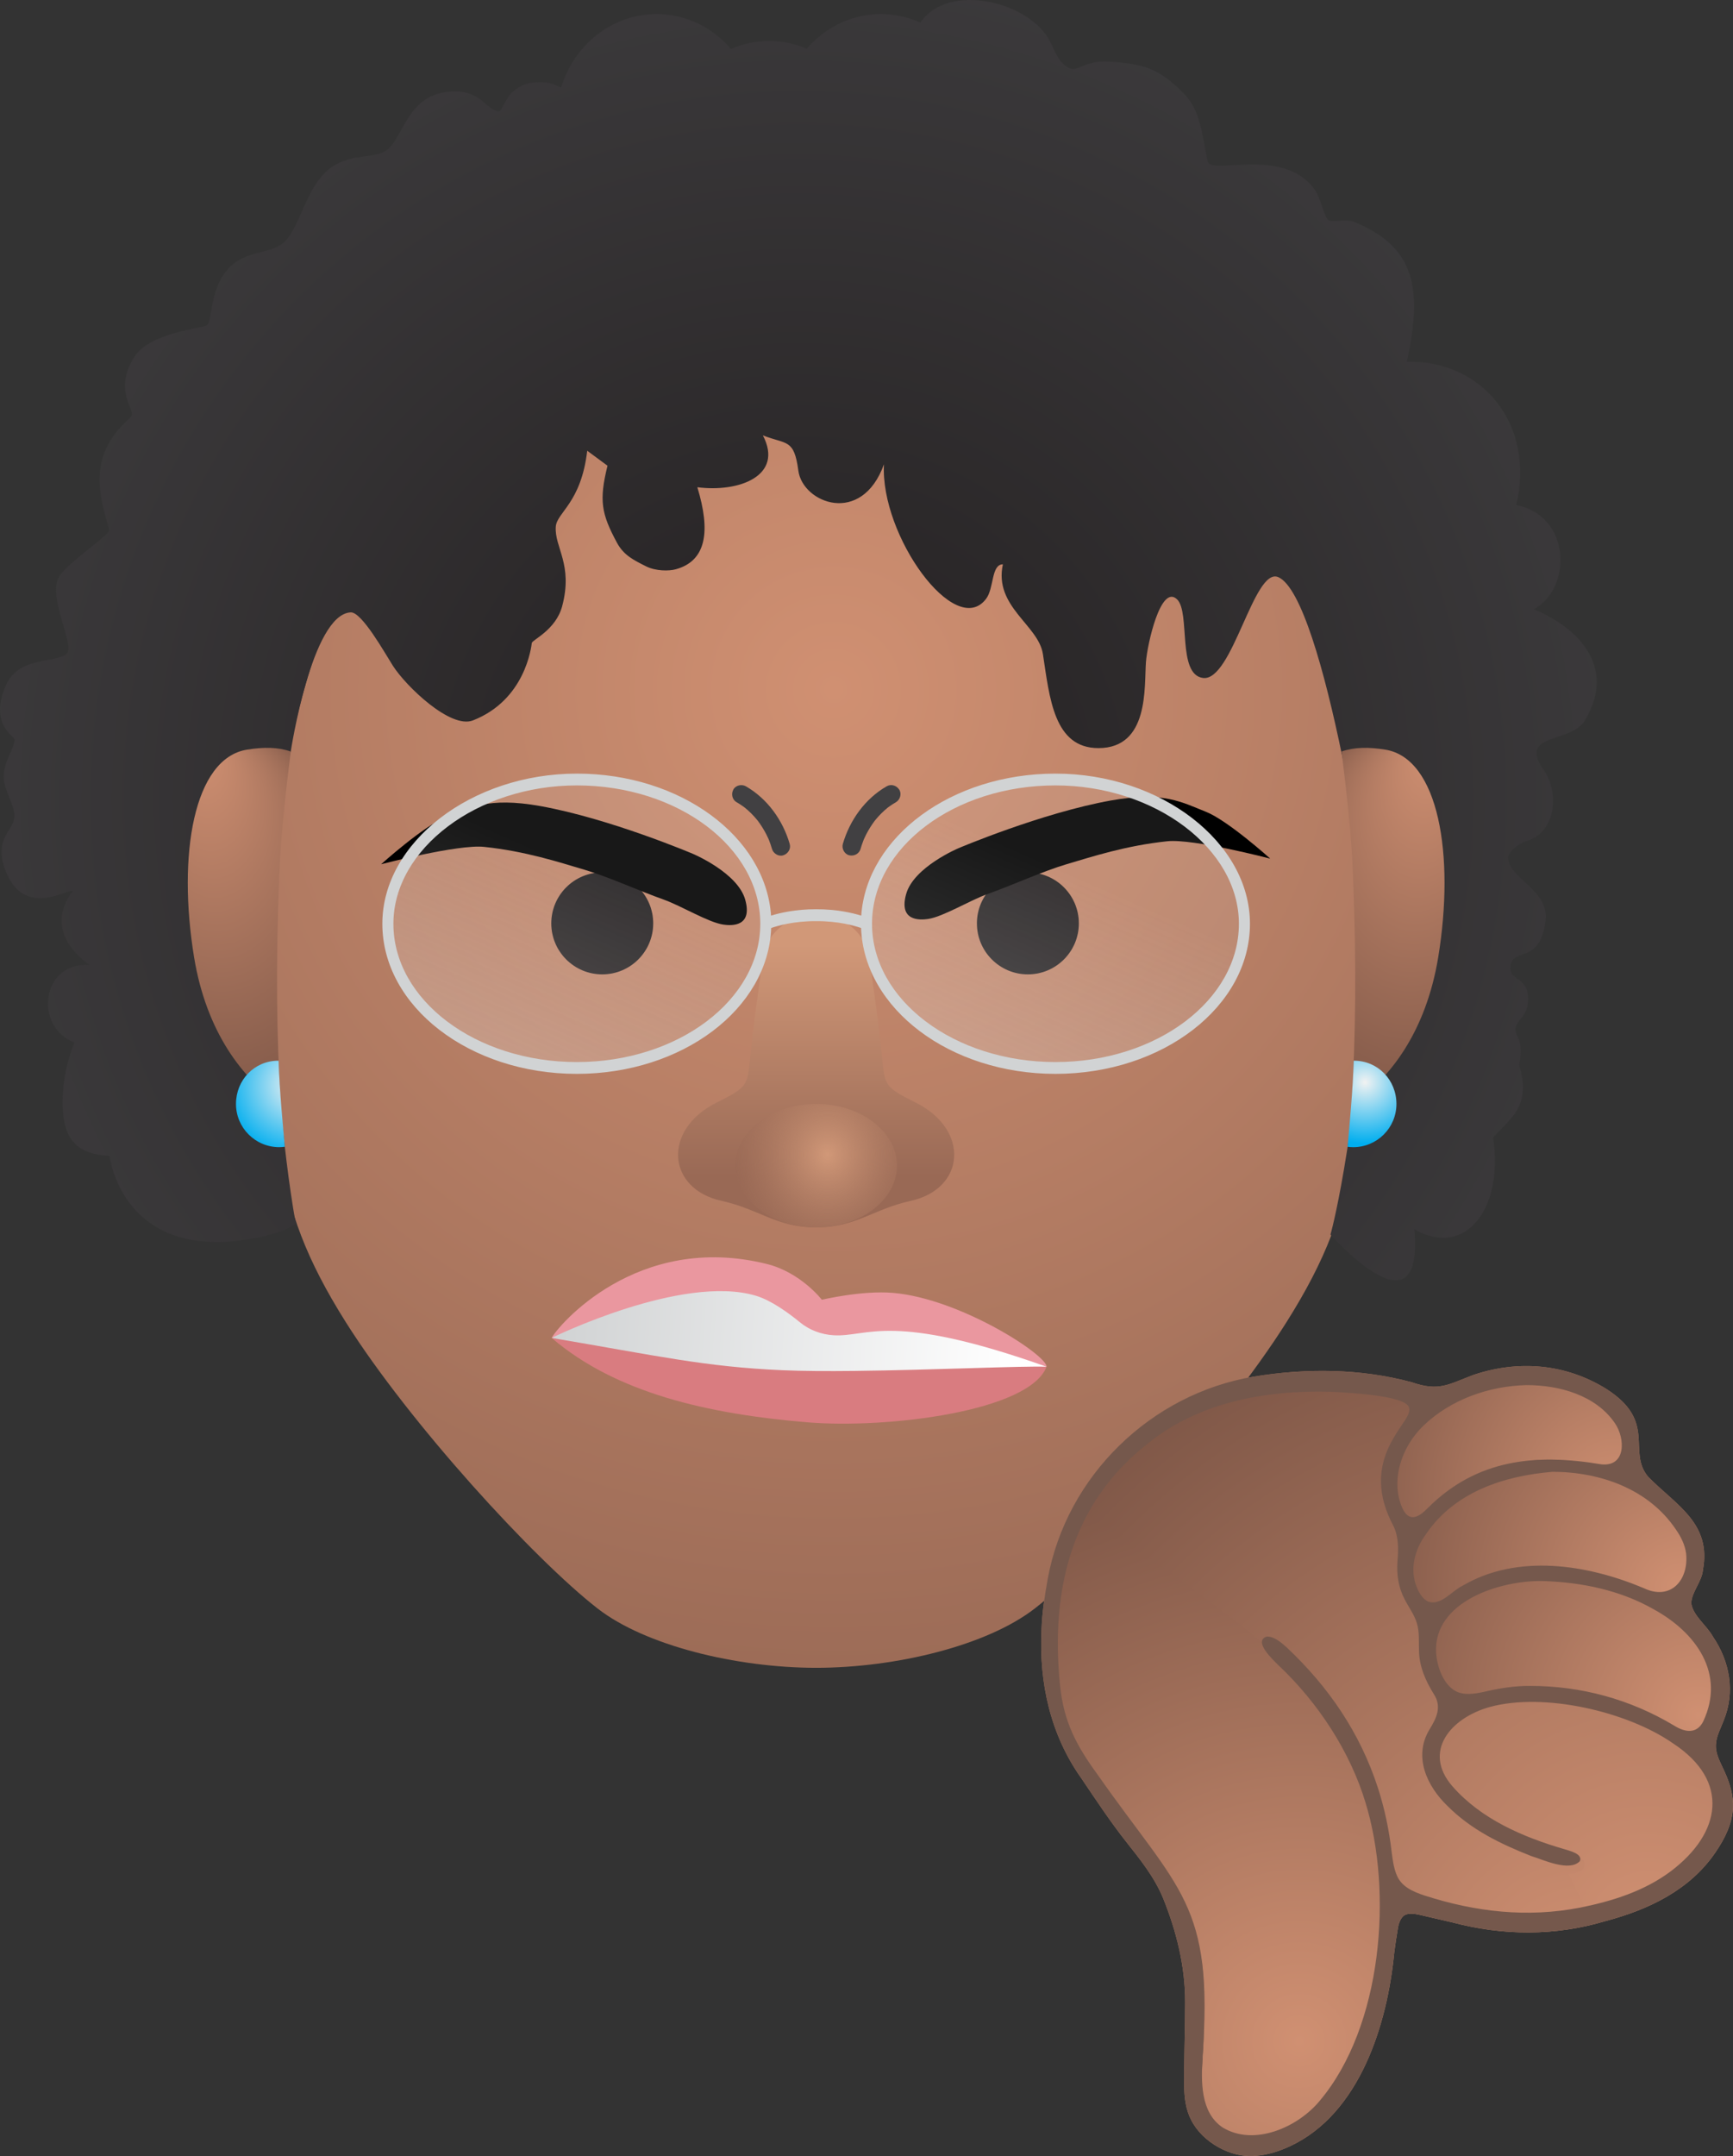 <?xml version="1.0" encoding="UTF-8"?>
<svg id="Layer_2" data-name="Layer 2" xmlns="http://www.w3.org/2000/svg" xmlns:xlink="http://www.w3.org/1999/xlink" viewBox="0 0 470.726 585.411">
  <rect x="0" y="0" width="470.726" height="585.411" fill="#333333" stroke="none"/>
  <defs>
    <style>
      .cls-1 {
        fill: url(#radial-gradient-10);
      }

      .cls-2 {
        fill: url(#linear-gradient-2);
      }

      .cls-3 {
        fill: url(#radial-gradient-9);
      }

      .cls-4 {
        fill: #231f20;
      }

      .cls-5 {
        fill: #d97c80;
      }

      .cls-6 {
        fill: url(#radial-gradient-14);
      }

      .cls-7 {
        fill: url(#linear-gradient-4);
      }

      .cls-8 {
        fill: url(#radial-gradient-5);
      }

      .cls-9 {
        fill: #ea979f;
      }

      .cls-10 {
        fill: url(#radial-gradient-3);
      }

      .cls-11 {
        fill: #75584c;
      }

      .cls-12 {
        fill: url(#linear-gradient-3);
      }

      .cls-13 {
        fill: url(#radial-gradient-11);
      }

      .cls-14 {
        fill: url(#radial-gradient-8);
      }

      .cls-15 {
        fill: url(#radial-gradient-2);
      }

      .cls-16 {
        fill: #d1d3d4;
      }

      .cls-17 {
        fill: url(#radial-gradient-4);
      }

      .cls-18 {
        fill: url(#radial-gradient-12);
      }

      .cls-19 {
        fill: url(#radial-gradient-6);
      }

      .cls-20 {
        fill: url(#radial-gradient);
        fill-rule: evenodd;
      }

      .cls-21 {
        fill: url(#radial-gradient-7);
      }

      .cls-22 {
        fill: url(#radial-gradient-13);
      }

      .cls-23 {
        fill: url(#linear-gradient);
      }

      .cls-24 {
        fill: #414042;
      }
    </style>
    <radialGradient id="radial-gradient" cx="226.417" cy="187.263" fx="226.417" fy="187.263" r="413.349" gradientUnits="userSpaceOnUse">
      <stop offset="0" stop-color="#d09072"/>
      <stop offset="1" stop-color="#805848"/>
    </radialGradient>
    <radialGradient id="radial-gradient-2" cx="216.856" cy="216.916" fx="216.856" fy="216.916" r="281.755" gradientUnits="userSpaceOnUse">
      <stop offset="0" stop-color="#231f20"/>
      <stop offset="1" stop-color="#414042"/>
    </radialGradient>
    <radialGradient id="radial-gradient-3" cx="373.448" cy="311.386" fx="386.331" fy="277.411" r="36.336" gradientTransform="translate(-21.834 -173.767) rotate(-3.551) scale(1 1.44)" xlink:href="#radial-gradient"/>
    <radialGradient id="radial-gradient-4" cx="-1501.82" cy="194.999" fx="-1488.937" fy="161.024" r="36.336" gradientTransform="translate(-1416.844 -122.605) rotate(-176.449) scale(1 -1.44)" xlink:href="#radial-gradient"/>
    <linearGradient id="linear-gradient" x1="221.683" y1="256.524" x2="221.683" y2="319.433" gradientUnits="userSpaceOnUse">
      <stop offset="0" stop-color="#d19878"/>
      <stop offset="1" stop-color="#996955"/>
    </linearGradient>
    <radialGradient id="radial-gradient-5" cx="403.461" cy="311.959" fx="403.461" fy="311.959" r="29.878" gradientTransform="translate(-116.587 25.25) scale(.846 .924)" gradientUnits="userSpaceOnUse">
      <stop offset="0" stop-color="#d19878"/>
      <stop offset="1" stop-color="#996955" stop-opacity=".5"/>
    </radialGradient>
    <radialGradient id="radial-gradient-6" cx="80.304" cy="294.754" fx="80.304" fy="294.754" r="19.26" gradientUnits="userSpaceOnUse">
      <stop offset="0" stop-color="#f1f2f2"/>
      <stop offset="1" stop-color="#00aeef"/>
    </radialGradient>
    <radialGradient id="radial-gradient-7" cx="-2194.125" cy="293.872" fx="-2194.125" fy="293.872" r="16.641" gradientTransform="translate(-1823.346) rotate(-180) scale(1 -1)" xlink:href="#radial-gradient-6"/>
    <linearGradient id="linear-gradient-2" x1="128.098" y1="315.65" x2="162.392" y2="237.862" gradientUnits="userSpaceOnUse">
      <stop offset="0" stop-color="#fcfcfc" stop-opacity=".3"/>
      <stop offset="1" stop-color="#f1f2f2" stop-opacity=".1"/>
    </linearGradient>
    <linearGradient id="linear-gradient-3" x1="258.107" y1="315.648" x2="292.4" y2="237.86" xlink:href="#linear-gradient-2"/>
    <linearGradient id="linear-gradient-4" x1="275.558" y1="370.911" x2="153.045" y2="355.22" gradientTransform="translate(-20.688 11.404) rotate(-3.31)" gradientUnits="userSpaceOnUse">
      <stop offset="0" stop-color="#fff"/>
      <stop offset="1" stop-color="#d1d3d4"/>
    </linearGradient>
    <radialGradient id="radial-gradient-8" cx="448.615" cy="-1862.122" fx="448.615" fy="-1862.122" r="365.907" gradientTransform="translate(0 -1297.186) scale(1 -1)" gradientUnits="userSpaceOnUse">
      <stop offset="0" stop-color="#d09072"/>
      <stop offset="1" stop-color="#805848"/>
    </radialGradient>
    <radialGradient id="radial-gradient-9" cx="429.681" cy="-1834.553" fx="429.681" fy="-1834.553" r="188.85" xlink:href="#radial-gradient-8"/>
    <radialGradient id="radial-gradient-10" cx="-2271.552" cy="-313.831" fx="-2271.552" fy="-313.831" r="95.938" gradientTransform="translate(2728.487 121.835) rotate(-.758) scale(1 -1)" xlink:href="#radial-gradient-8"/>
    <radialGradient id="radial-gradient-11" cx="-2275.942" cy="-279.622" fx="-2275.942" fy="-279.622" r="86.933" gradientTransform="translate(2728.487 121.835) rotate(-.758) scale(1 -1)" xlink:href="#radial-gradient-8"/>
    <radialGradient id="radial-gradient-12" cx="-2333.518" cy="-155.309" fx="-2333.518" fy="-155.309" r="72.463" gradientTransform="translate(2881.893 196.535) rotate(-.758) scale(1.048 -1.152)" xlink:href="#radial-gradient-8"/>
    <radialGradient id="radial-gradient-13" cx="-2381.121" cy="-400.878" fx="-2381.121" fy="-400.878" r="158.069" gradientTransform="translate(2728.487 121.835) rotate(-.758) scale(1 -1)" gradientUnits="userSpaceOnUse">
      <stop offset="0" stop-color="#d09072"/>
      <stop offset="1" stop-color="#805848"/>
    </radialGradient>
    <radialGradient id="radial-gradient-14" cx="447.42" cy="-1821.51" fx="447.42" fy="-1821.51" r="200.782" xlink:href="#radial-gradient-8"/>
  </defs>
  <g id="Bitmojis">
    <g id="Eco_Front_Disapprove">
      <path class="cls-20" d="M349.457,358.975c-17.3,27.44-51.08,64.29-68.35,77.73-12.96,10.09-37.69,16.12-59.42,16.14-21.73-.02-46.46-6.05-59.41-16.14-17.27-13.44-51.05-50.29-68.36-77.73-21.46-34.05-19.5-52.53-19.5-106.93,0-109.72,58.62-168.31,147.27-168.31s147.27,39.431,147.27,168.31c0,54.4,1.97,72.88-19.5,106.93Z"/>
      <path class="cls-15" d="M74.667,277.535c.337,6.949,1.666,32.058,5.674,54.778-5.217,3.657-16.826,4.7-16.826,4.7-30.814,2.88-33.756-23.2-33.756-23.2-10.148-.36-13.37-5.87-12.659-17.22.474-7.61,3.136-13.54,3.136-13.54-10.925-4-9.267-21.88,4.065-21.05-13.758-10-4.52-20.01-4.52-20.01-.919-1.07-13.247,7.78-18.316-5.7-3.278-8.73,2.189-10.53,2.454-14.55.209-2.96-2.937-7.31-2.918-10.76.01-4.47,2.739-7.14,2.975-10.19.066-.82-7.173-4.12-2.274-14.94,3.581-7.91,14.241-5.66,16.563-8.55,1.961-2.44-5.477-15.42-2.18-20.75,2.454-3.97,13.275-10.93,13.55-12.56.152-.89-3.657-9.64-2.274-17.5,1.535-8.72,8.281-12.73,8.443-13.76.35-2.26-4.719-6.91.559-15.65,4.235-7.01,19.273-7.93,19.983-8.86,1.118-1.45.957-8.25,4.018-13.09,5.155-8.16,12.801-5.3,17.112-9.68,4.103-4.18,5.647-14.33,11.712-19.38,5.278-4.39,11.437-2.95,15.208-4.91,5.117-2.65,5.638-15.18,17.444-16.26,8.831-.81,9.769,4.72,13.521,5.31.976.15,2.046-3.85,4.008-5.36,1.705-1.3,3.458-2.87,8.784-2.48,1.45.11,2.975.73,4.245,1.43,3.515-11.59,13.796-19.98,25.953-19.98,8.017,0,15.227,3.66,20.202,9.47,3.193-1.4,6.699-2.17,10.376-2.17,3.61,0,7.05.74,10.205,2.1,4.975-5.771,12.157-9.4,20.145-9.4,3.818,0,7.438.83,10.736,2.32,7.448-11.16,29.933-5.76,35.334,5.38,1.184,2.44,2.378,5.78,5.183,7.03,2.255,1.02,4.274-2.29,10.764-1.83,9.087.64,13.389,1.64,20.23,8.65,4.132,4.23,4.643,8.79,6.472,18.37.777,4.06,20.438-4.15,29.033,7.64,1.686,2.32,2.606,7.35,3.686,8.29,1.099.96,4.69-.39,7.059.57,17.226,6.96,18.449,18.98,14.365,37.98,19.756-.54,35.002,16.24,29.715,38.92,14.983,2.914,15.178,22.675,4.785,28.28,11.456,4.76,22.769,15.29,13.881,30.15-3.838,6.43-18.411,3.255-11.184,13.534,4.191,5.96,3.375,16.582-4.321,19.125-4.367,1.443-5.379,4.281-5.379,4.281-.247,6.06,11.278,8.865,10.165,17.571-1.499,11.733-8.611,7.129-9.483,12.04-.777,4.33,4.848,2.732,4.755,9.286-.084,5.974-5.145,5.625-2.781,10.239,1.481,2.891.347,7.454.347,7.454,1.317,4.61,1.724,8.923-1.061,13.1-1.25,1.874-6.007,6.62-6.007,6.62,2.947,19.41-7.628,32.93-21.395,24.94,2.653,30.34-22.785,1.444-22.785,1.444,0,0,6.231-21.444,10.79-78.494.677-8.467-12.546-94.808-25.005-100.021-6.614-2.767-12.421,28.37-20.393,27.391-7.119-.874-3.411-17.778-7.045-21.326-4.454-4.349-8.125,12.232-8.475,17.025-.492,6.737.936,23.344-12.906,23.344-12.089,0-13.256-13.564-15.075-25.504-1.203-7.97-13.37-12.86-10.878-24.4-3.203.03-2.359,6.479-4.567,9.38-8.367,11.04-28.773-17.165-27.735-36.535-6.065,16.826-22.062,10.531-23.247,1.761-1.184-8.83-3.166-7.043-9.642-9.616,5.77,11.02-6.567,15.55-17.804,14.08,3.619,11.83,2.549,19.97-5.856,22.28-1.828.5-5.429.52-8.045-.79-3.316-1.67-6.064-2.96-7.931-6.42-4.236-7.87-4.908-11.43-2.568-20.91l-5.509-4.065c-1.668,14.283-8.287,16.715-8.543,20.655-.37,5.63,4.766,10.2,1.734,21.57-1.725,6.46-8.121,9.11-8.244,9.97-.151,1.1-1.772,15.47-16.004,21.03-6.054,2.37-18.145-9.25-21.718-14.83-2.208-3.47-8.45-14.658-11.465-14.51-10.617.523-16.288,37.781-16.288,37.781,0,0-6.784,22.412-4.307,73.481Z"/>
      <path class="cls-10" d="M376.321,203.551c-4.531-.743-8.486-.726-11.922.504,1.361,11.092,2.652,21.894,3.116,33.603.997,25.142.687,43.322-.362,62.083,10.247-6.534,20.191-19.62,23.505-39.845,4.554-27.795.097-53.979-14.338-56.345Z"/>
      <path class="cls-17" d="M67.053,203.551c4.531-.743,8.486-.726,11.922.504-1.361,11.092-2.652,21.894-3.116,33.603-.997,25.142-.687,43.322.362,62.083-10.247-6.534-20.191-19.62-23.505-39.845-4.554-27.795-.097-53.979,14.338-56.345Z"/>
      <path class="cls-23" d="M247.355,326.061c-10.12,2.22-14.9,7.21-25.67,7.21s-15.56-4.99-25.67-7.21c-14.87-3.25-16.18-19.33-1.35-26.7,9.84-4.9,8.12-4.56,9.65-17.48,1.09-9.18,1.3-9.68,2.86-21.59.55-4.19,3.14-8.14,7.64-10.4,1.95-.97,4.24-1.65,6.87-1.65s4.92.68,6.87,1.65c4.49,2.26,7.08,6.21,7.63,10.4,1.57,11.91,1.78,12.41,2.86,21.59,1.54,12.92-.19,12.58,9.66,17.48,14.82,7.37,13.52,23.45-1.35,26.7Z"/>
      <ellipse class="cls-8" cx="221.687" cy="316.505" rx="21.947" ry="16.765"/>
      <path class="cls-19" d="M75.666,288.006c-.033,0-.064-.005-.097-.005-6.483,0-11.471,5.256-11.471,11.739s5.256,11.739,11.739,11.739c.517,0,1.022-.045,1.522-.11-.487-5.714-1.407-14.69-1.694-23.364Z"/>
      <path class="cls-21" d="M367.708,288.007c.033,0,.064-.005.097-.005,6.483,0,11.502,5.258,11.502,11.742,0,6.483-5.256,11.739-11.739,11.739-.517,0-1.022-.045-1.522-.11.487-5.714,1.377-14.692,1.663-23.366Z"/>
      <circle class="cls-4" cx="163.585" cy="250.718" r="13.844"/>
      <circle class="cls-4" cx="279.198" cy="250.718" r="13.844"/>
      <path d="M103.526,234.657s11.531-10.387,17.527-12.745c6.362-2.503,11.437-5.599,25.664-3.056,18.917,3.381,41.463,12.963,41.463,12.963,0,0,12.195,5.111,14.242,12.47,2.046,7.359-3.647,7.093-5.929,6.76-4.155-.606-11.392-5.085-16.295-6.822-6.557-2.323-14.907-6.151-21.446-8.08-6.853-2.022-15.963-5.02-27.272-6.206-7.076-.742-27.954,4.716-27.954,4.716Z"/>
      <path d="M345.023,233.133s-11.531-10.387-17.527-12.745c-6.362-2.503-11.437-5.599-25.664-3.056-18.917,3.381-41.463,12.963-41.463,12.963,0,0-12.195,5.111-14.242,12.47-2.046,7.359,3.647,7.093,5.929,6.76,4.155-.606,11.392-5.085,16.295-6.822,6.557-2.323,14.907-6.151,21.446-8.08,6.853-2.022,15.963-5.02,27.272-6.206,7.076-.742,27.954,4.716,27.954,4.716Z"/>
      <g>
        <ellipse class="cls-2" cx="156.682" cy="250.815" rx="51.231" ry="39.157"/>
        <ellipse class="cls-12" cx="286.69" cy="250.813" rx="51.231" ry="39.157"/>
        <path class="cls-16" d="M286.69,210.05c-28.173,0-51.269,17.111-52.755,38.561-2.351-.727-6.648-1.753-12.248-1.732-5.6-.021-9.897,1.005-12.248,1.732-1.496-21.45-24.582-38.561-52.755-38.561-28.643,0-52.83,18.672-52.83,40.763,0,22.476,23.695,40.763,52.83,40.763,28.632,0,51.996-17.667,52.786-39.608,1.817-.62,6.145-1.892,12.216-1.86,6.071-.032,10.399,1.24,12.205,1.86.802,21.942,24.165,39.608,52.797,39.608,29.135,0,52.83-18.287,52.83-40.763,0-22.091-24.186-40.763-52.83-40.763ZM156.685,288.369c-27.478,0-49.826-16.844-49.826-37.556,0-20.349,22.818-37.557,49.826-37.557,27.467,0,49.826,16.855,49.826,37.557s-22.359,37.556-49.826,37.556ZM286.69,288.369c-27.467,0-49.826-16.844-49.826-37.556s22.359-37.557,49.826-37.557c27.008,0,49.826,17.207,49.826,37.557,0,20.713-22.348,37.556-49.826,37.556Z"/>
      </g>
      <path class="cls-24" d="M200.082,217.819c.613.352,1.208.732,1.783,1.144.151.108.299.22.448.331.245.181-.352-.293.008.011.287.242.576.478.856.728.54.483,1.056.993,1.547,1.526.237.257.469.519.694.786.124.146.244.295.365.443.412.501-.306-.421.081.1.889,1.197,1.682,2.458,2.353,3.79.162.321.316.646.464.974.067.149.137.298.198.45-.222-.559-.003.006.046.132.288.737.538,1.487.758,2.248.363,1.255,1.779,2.166,3.075,1.746,1.275-.413,2.135-1.73,1.746-3.075-1.861-6.432-6.049-12.286-11.9-15.65-1.134-.652-2.787-.303-3.42.897-.629,1.191-.314,2.724.897,3.42h0Z"/>
      <path class="cls-24" d="M240.833,213.501c-5.851,3.364-10.038,9.217-11.9,15.65-.363,1.256.441,2.778,1.746,3.075,1.336.304,2.686-.401,3.075-1.746.211-.729.449-1.448.723-2.156.026-.067.264-.669.132-.341-.134.334.079-.179.107-.243.16-.358.328-.713.505-1.063.671-1.332,1.464-2.593,2.353-3.79.312-.42-.285.336.081-.1.103-.122.201-.248.304-.37.225-.268.455-.532.691-.79.511-.558,1.048-1.091,1.612-1.596.256-.229.517-.452.783-.669.227-.184.25-.213.006-.014.144-.117.297-.224.447-.333.598-.432,1.219-.83,1.858-1.198,1.134-.652,1.625-2.291.897-3.42-.738-1.145-2.207-1.595-3.42-.897h0Z"/>
      <g>
        <path class="cls-7" d="M149.842,363.27s15.825-14.219,46.474-15.992c30.649-1.772,9.799,7.041,26.322,9.859,16.523,2.819,11.954-2.842,28.193.292,16.239,3.134,33.434,13.663,33.434,13.663,0,0-34.308,7.889-70.732,4.091-36.424-3.799-38.727-4.972-38.727-4.972l-24.964-6.941Z"/>
        <path class="cls-5" d="M149.842,363.27c17.563,15.031,42.558,20.658,69.357,22.907,21.806,1.83,60.459-2.975,65.066-15.085-6.141-.259-31.109.911-52.214,1.143-7.26.08-14.062.049-19.484-.189-21.186-.931-34.022-3.922-62.725-8.776h0"/>
        <path class="cls-9" d="M284.264,371.093c.202-3.079-23.375-18.495-41.707-20.052-8.48-.72-19.32,1.869-19.32,1.869,0,0-5.716-7.414-14.909-9.705-35.485-8.844-57.003,17.125-58.486,20.066,0,0,35.454-17.457,55.496-11.449,4.134,1.239,8.825,4.643,11.998,7.248,2.489,2.043,5.715,3.291,9.167,3.484,9.264.517,15.396-6.529,57.762,8.54Z"/>
      </g>
    </g>
    <g id="Hand9_ThumbsUp">
      <g>
        <polygon class="cls-14" points="377.385 515.417 397 520.306 428.249 521.872 437.522 518.186 430.988 485.406 401.461 468.374 383.768 415.943 386.649 387.093 389.15 379.838 359.837 375.078 335.327 378.132 314.455 386.766 293.45 406.843 288.025 424.337 377.385 515.417"/>
        <path class="cls-14" d="M418.999,426.795c13.292.636,26.008,3.88,36.882,13.351,7.214,6.283,11.089,14.709,8.76,25.6-.405,1.893-1.286,3.698-2.165,5.389-1.222,2.351-2.778,2.71-4.952,1.139-13.172-9.52-27.65-13.834-43.023-13.774-4.486.018-9.062,1.013-13.417,2.343-5.263,1.606-8.923-.66-10.887-7.733-2.518-9.07.761-16.593,9.402-21.413,6.109-3.407,12.556-5.099,19.4-4.902Z"/>
        <path class="cls-14" d="M421.702,396.285c10.375.979,20.38,2.637,28.757,10.339,3.203,2.945,6.063,6.691,8.366,10.648,3.132,5.381,2.125,12.902-2.206,17.014-1.31,1.245-4.268,1.526-5.867.668-9.595-5.144-19.623-8.036-30.062-8.513-11.579-.53-22.403,2.394-31.422,11.64-1.747,1.791-3.157,1.488-4.635-.532-3.662-5.005-4.325-12.296-1.369-17.903,5.529-10.489,13.69-16.898,23.627-20.096,4.827-1.554,9.867-2.205,14.81-3.264Z"/>
        <path class="cls-14" d="M414.638,373.805c7.711-.101,14.38,1.952,20.52,6.248,4.873,3.41,7.702,9.587,6.724,14.49-.611,3.064-1.864,4.202-4.855,3.698-5.896-.993-11.886-2.11-17.8-1.908-13.314.454-25.063,5.833-34.341,17.019-2.333,2.813-3.316,2.018-4.729-.752-4.181-8.195-1.587-19.973,6.092-27.204,8.391-7.903,18.233-11.115,28.389-11.592Z"/>
        <path class="cls-14" d="M342.88,446.1c3.991,3.585,7.705,7.467,11.212,11.525,17.16,19.853,23.869,43.26,21.39,69.74-1.266,13.521-3.971,26.607-10.883,38.305-5.213,8.823-11.939,15.829-22.432,17.142-9.426,1.179-15.562-4.243-15.781-14.165-.124-5.603.508-11.219.639-16.834.106-4.543.087-9.098-.078-13.64-.501-13.806-6.449-25.167-14.459-35.74-7.033-9.284-13.968-18.691-20.281-28.512-2.552-3.971-4.024-9.062-4.812-13.854-2.995-18.205-1.591-35.067,6.101-49.784,0,0,12.154,7.654,16.004,10.494,12.202,9.002,27.185,19.757,33.381,25.323Z"/>
        <path class="cls-14" d="M426.084,508.721c1.306.281,3.875-.662,4.164-1.645.844-2.867-1.743-2.468-3.288-2.899-11.479-3.204-22.312-7.848-31.384-16.53-11.044-10.569-4.39-20.009,4.688-24.141,7.384-3.361,15.096-3.2,22.67-2.204,12.738,1.675,24.959,5.461,35.317,14.36,8.897,7.644,9.864,18.079,2.502,27.475-7.695,9.822-18.152,14.026-29.306,16.713"/>
        <path class="cls-14" d="M459.398,435.372c-.008-3.006,2.862-5.88,3.154-9.073,2.356-12.704-7.135-17.501-14.843-25.29-5.876-6.953,2.572-14.974-11.407-23.901-11.143-6.896-23.92-7.876-36.068-3.794-6.803,2.544-9.279,4.593-16.786,1.988-13.959-3.762-28.789-3.849-42.918-1.516-27.805,4.677-50.843,26.867-55.961,55.003-.831,4.73-1.496,8.892-1.668,13.712-.722,14.434,2.459,28.638,10.877,40.419,3.899,5.783,7.803,11.677,12.096,17.127,3.799,4.81,7.597,9.455,10.042,15.31,3.654,9.041,6.032,18.552,6,28.389-.009,7.545-.314,15.015-.268,22.585.035,3.174.439,6.508,1.924,9.319,3.01,5.974,10.723,10.338,17.368,9.7,3.227-.196,6.571-1.263,9.572-2.668,18.883-8.887,26.322-33.079,28.195-52.488.28-2.232.616-4.464.991-6.618.255-1.627.954-3.395,2.315-3.778.907-.325,2.118-.208,3.444.078,3.026.687,6.044,1.422,9.034,2.088,13.666,3.634,27.854,3.745,41.469-.323,11.746-3.096,23.085-8.444,30.057-18.782,2.465-3.612,4.507-7.654,4.693-12.07.154-3.298-.872-6.66-2.231-9.655-1.089-2.495-2.697-5.008-2.368-7.836.201-2.144,1.367-4.23,2.123-6.256,3.058-7.584,1.708-15.837-3.012-22.74-1.66-2.99-5.22-5.474-5.816-8.813l-.009-.116ZM382.753,382.256c.339,1.39-.928,3.057-1.769,4.345-.887,1.294-1.73,2.563-2.502,3.912-4.738,7.994-4.265,15.83.006,23.805,1.454,3.04,1.376,6.381,1.092,9.652-.252,3.647.283,7.082,1.943,10.251,1.121,2.199,2.7,4.247,3.373,6.641.685,2.308.458,4.775.536,7.158.028,4.397,1.754,8.294,4.017,11.945,2.25,3.43.765,6.488-1.176,9.642-4.444,7.368-.682,15.39,4.937,20.784,6.409,6.419,14.43,10.314,22.706,13.559,3.396,1.051,10.344,4.36,13.2,1.402.869-2.018-2.753-2.8-4.324-3.304-11.118-3.248-22.442-8.096-30.269-17.022-8.174-9.39-.613-18.554,10.168-21.555,14.746-4.009,37.368,1.242,49.77,9.904,15.579,10.234,13.058,24.409-.676,34.743-7.167,5.356-15.835,8.077-24.53,9.829-14.365,2.8-28.467,1.197-42.347-3.288-3.103-1.023-6.336-2.418-7.567-5.648-.793-1.905-1.062-4.086-1.332-6.144-.722-6.161-1.954-11.942-3.753-17.482-4.806-14.825-13.343-27.363-24.791-38.117-1.465-1.306-3.48-3.056-5.452-2.891-3.629,1.258,1.662,6.201,3.22,7.741,10.826,10.193,19.498,23.516,23.648,37.24,7.494,24.303,4.64,60.823-12.421,81.064-5.924,7.177-17.812,12.453-26.384,7.213-6.106-4.127-5.8-12.625-5.44-19.235,3.032-41.622-6.267-44.81-28.473-76.516-5.768-7.904-9.209-14.327-10.219-24.189-2.756-26.935,3.658-49.775,23.491-65.472,13.977-11.493,32.223-14.798,49.855-14.342,3.481.181,20.519.857,21.437,4.289l.024.087ZM419.197,429.284c10.436.339,20.892,2.48,29.966,7.655,11.523,6.298,19.579,17.456,13.471,30.473-1.805,3.523-5.019,2.925-7.902,1.12-11.992-7.192-25.329-10.779-39.145-10.781-4.277-.031-8.432.669-12.608,1.642-2.474.535-5.371.977-7.581-.22-3.431-1.868-5.032-6.626-5.324-10.402-.754-13.99,17.455-19.721,28.972-19.489l.15.003ZM421.797,399.623c12.868.04,25.98,4.642,33.393,15.626,1.372,1.954,2.494,4.178,2.8,6.556.756,7.247-4.212,12.897-11.505,9.409-15.279-6.428-34.262-9.436-49.178-.679-2.892,1.361-5.92,5.544-9.365,4.326-1.357-.571-2.437-2.193-3.108-3.893-2.017-4.855-.544-10.303,2.488-14.401,7.767-11.499,21.227-15.844,34.327-16.939l.149-.006ZM414.643,376.082c8.853-.018,18.872,2.741,24.038,10.388,2.801,4.098,3.018,11.798-3.693,11.129-17.7-2.965-33.825-1.511-47.207,11.903-2.512,2.57-5.11,3.937-6.934-.169-3.138-7.286-.292-16.385,5.801-22.24,7.411-7.12,17.749-10.729,27.843-11.008l.151-.003Z"/>
      </g>
      <g>
        <polygon class="cls-3" points="377.385 515.417 397 520.306 428.249 521.872 437.522 518.186 430.988 485.406 401.461 468.374 383.768 415.943 386.649 387.093 389.15 379.838 359.837 375.078 335.327 378.132 314.455 386.766 293.45 406.843 288.025 424.337 377.385 515.417"/>
        <path class="cls-1" d="M418.999,426.795c13.292.636,26.008,3.88,36.882,13.351,7.214,6.283,11.089,14.709,8.76,25.6-.405,1.893-1.286,3.698-2.165,5.389-1.222,2.351-2.778,2.71-4.952,1.139-13.172-9.52-27.65-13.834-43.023-13.774-4.486.018-9.062,1.013-13.417,2.343-5.263,1.606-8.923-.66-10.887-7.733-2.518-9.07.761-16.593,9.402-21.413,6.109-3.407,12.556-5.099,19.4-4.902Z"/>
        <path class="cls-13" d="M421.702,396.285c10.375.979,20.38,2.637,28.757,10.339,3.203,2.945,6.063,6.691,8.366,10.648,3.132,5.381,2.125,12.902-2.206,17.014-1.31,1.245-4.268,1.526-5.867.668-9.595-5.144-19.623-8.036-30.062-8.513-11.579-.53-22.403,2.394-31.422,11.64-1.747,1.791-3.157,1.488-4.635-.532-3.662-5.005-4.325-12.296-1.369-17.903,5.529-10.489,13.69-16.898,23.627-20.096,4.827-1.554,9.867-2.205,14.81-3.264Z"/>
        <path class="cls-18" d="M414.638,373.805c7.711-.101,14.38,1.952,20.52,6.248,4.873,3.41,7.702,9.587,6.724,14.49-.611,3.064-1.864,4.202-4.855,3.698-5.896-.993-11.886-2.11-17.8-1.908-13.314.454-25.063,5.833-34.341,17.019-2.333,2.813-3.316,2.018-4.729-.752-4.181-8.195-1.587-19.973,6.092-27.204,8.391-7.903,18.233-11.115,28.389-11.592Z"/>
        <path class="cls-22" d="M342.88,446.1c3.991,3.585,7.705,7.467,11.212,11.525,17.16,19.853,23.869,43.26,21.39,69.74-1.266,13.521-3.971,26.607-10.883,38.305-5.213,8.823-11.939,15.829-22.432,17.142-9.426,1.179-15.562-4.243-15.781-14.165-.124-5.603.508-11.219.639-16.834.106-4.543.087-9.098-.078-13.64-.501-13.806-6.449-25.167-14.459-35.74-7.033-9.284-13.968-18.691-20.281-28.512-2.552-3.971-4.024-9.062-4.812-13.854-2.995-18.205-1.591-35.067,6.101-49.784,0,0,12.154,7.654,16.004,10.494,12.202,9.002,27.185,19.757,33.381,25.323Z"/>
        <path class="cls-6" d="M426.084,508.721c1.306.281,3.875-.662,4.164-1.645.844-2.867-1.743-2.468-3.288-2.899-11.479-3.204-22.312-7.848-31.384-16.53-11.044-10.569-4.39-20.009,4.688-24.141,7.384-3.361,15.096-3.2,22.67-2.204,12.738,1.675,24.959,5.461,35.317,14.36,8.897,7.644,9.864,18.079,2.502,27.475-7.695,9.822-18.152,14.026-29.306,16.713"/>
        <path class="cls-11" d="M459.398,435.372c-.008-3.006,2.862-5.88,3.154-9.073,2.356-12.704-7.135-17.501-14.843-25.29-5.876-6.953,2.572-14.974-11.407-23.901-11.143-6.896-23.92-7.876-36.068-3.794-6.803,2.544-9.279,4.593-16.786,1.988-13.959-3.762-28.789-3.849-42.918-1.516-27.805,4.677-50.843,26.867-55.961,55.003-.831,4.73-1.496,8.892-1.668,13.712-.722,14.434,2.459,28.638,10.877,40.419,3.899,5.783,7.803,11.677,12.096,17.127,3.799,4.81,7.597,9.455,10.042,15.31,3.654,9.041,6.032,18.552,6,28.389-.009,7.545-.314,15.015-.268,22.585.035,3.174.439,6.508,1.924,9.319,3.01,5.974,10.723,10.338,17.368,9.7,3.227-.196,6.571-1.263,9.572-2.668,18.883-8.887,26.322-33.079,28.195-52.488.28-2.232.616-4.464.991-6.618.255-1.627.954-3.395,2.315-3.778.907-.325,2.118-.208,3.444.078,3.026.687,6.044,1.422,9.034,2.088,13.666,3.634,27.854,3.745,41.469-.323,11.746-3.096,23.085-8.444,30.057-18.782,2.465-3.612,4.507-7.654,4.693-12.07.154-3.298-.872-6.66-2.231-9.655-1.089-2.495-2.697-5.008-2.368-7.836.201-2.144,1.367-4.23,2.123-6.256,3.058-7.584,1.708-15.837-3.012-22.74-1.66-2.99-5.22-5.474-5.816-8.813l-.009-.116ZM382.753,382.256c.339,1.39-.928,3.057-1.769,4.345-.887,1.294-1.73,2.563-2.502,3.912-4.738,7.994-4.265,15.83.006,23.805,1.454,3.04,1.376,6.381,1.092,9.652-.252,3.647.283,7.082,1.943,10.251,1.121,2.199,2.7,4.247,3.373,6.641.685,2.308.458,4.775.536,7.158.028,4.397,1.754,8.294,4.017,11.945,2.25,3.43.765,6.488-1.176,9.642-4.444,7.368-.682,15.39,4.937,20.784,6.409,6.419,14.43,10.314,22.706,13.559,3.396,1.051,10.344,4.36,13.2,1.402.869-2.018-2.753-2.8-4.324-3.304-11.118-3.248-22.442-8.096-30.269-17.022-8.174-9.39-.613-18.554,10.168-21.555,14.746-4.009,37.368,1.242,49.77,9.904,15.579,10.234,13.058,24.409-.676,34.743-7.167,5.356-15.835,8.077-24.53,9.829-14.365,2.8-28.467,1.197-42.347-3.288-3.103-1.023-6.336-2.418-7.567-5.648-.793-1.905-1.062-4.086-1.332-6.144-.722-6.161-1.954-11.942-3.753-17.482-4.806-14.825-13.343-27.363-24.791-38.117-1.465-1.306-3.48-3.056-5.452-2.891-3.629,1.258,1.662,6.201,3.22,7.741,10.826,10.193,19.498,23.516,23.648,37.24,7.494,24.303,4.64,60.823-12.421,81.064-5.924,7.177-17.812,12.453-26.384,7.213-6.106-4.127-5.8-12.625-5.44-19.235,3.032-41.622-6.267-44.81-28.473-76.516-5.768-7.904-9.209-14.327-10.219-24.189-2.756-26.935,3.658-49.775,23.491-65.472,13.977-11.493,32.223-14.798,49.855-14.342,3.481.181,20.519.857,21.437,4.289l.024.087ZM419.197,429.284c10.436.339,20.892,2.48,29.966,7.655,11.523,6.298,19.579,17.456,13.471,30.473-1.805,3.523-5.019,2.925-7.902,1.12-11.992-7.192-25.329-10.779-39.145-10.781-4.277-.031-8.432.669-12.608,1.642-2.474.535-5.371.977-7.581-.22-3.431-1.868-5.032-6.626-5.324-10.402-.754-13.99,17.455-19.721,28.972-19.489l.15.003ZM421.797,399.623c12.868.04,25.98,4.642,33.393,15.626,1.372,1.954,2.494,4.178,2.8,6.556.756,7.247-4.212,12.897-11.505,9.409-15.279-6.428-34.262-9.436-49.178-.679-2.892,1.361-5.92,5.544-9.365,4.326-1.357-.571-2.437-2.193-3.108-3.893-2.017-4.855-.544-10.303,2.488-14.401,7.767-11.499,21.227-15.844,34.327-16.939l.149-.006ZM414.643,376.082c8.853-.018,18.872,2.741,24.038,10.388,2.801,4.098,3.018,11.798-3.693,11.129-17.7-2.965-33.825-1.511-47.207,11.903-2.512,2.57-5.11,3.937-6.934-.169-3.138-7.286-.292-16.385,5.801-22.24,7.411-7.12,17.749-10.729,27.843-11.008l.151-.003Z"/>
      </g>
    </g>
  </g>
</svg>